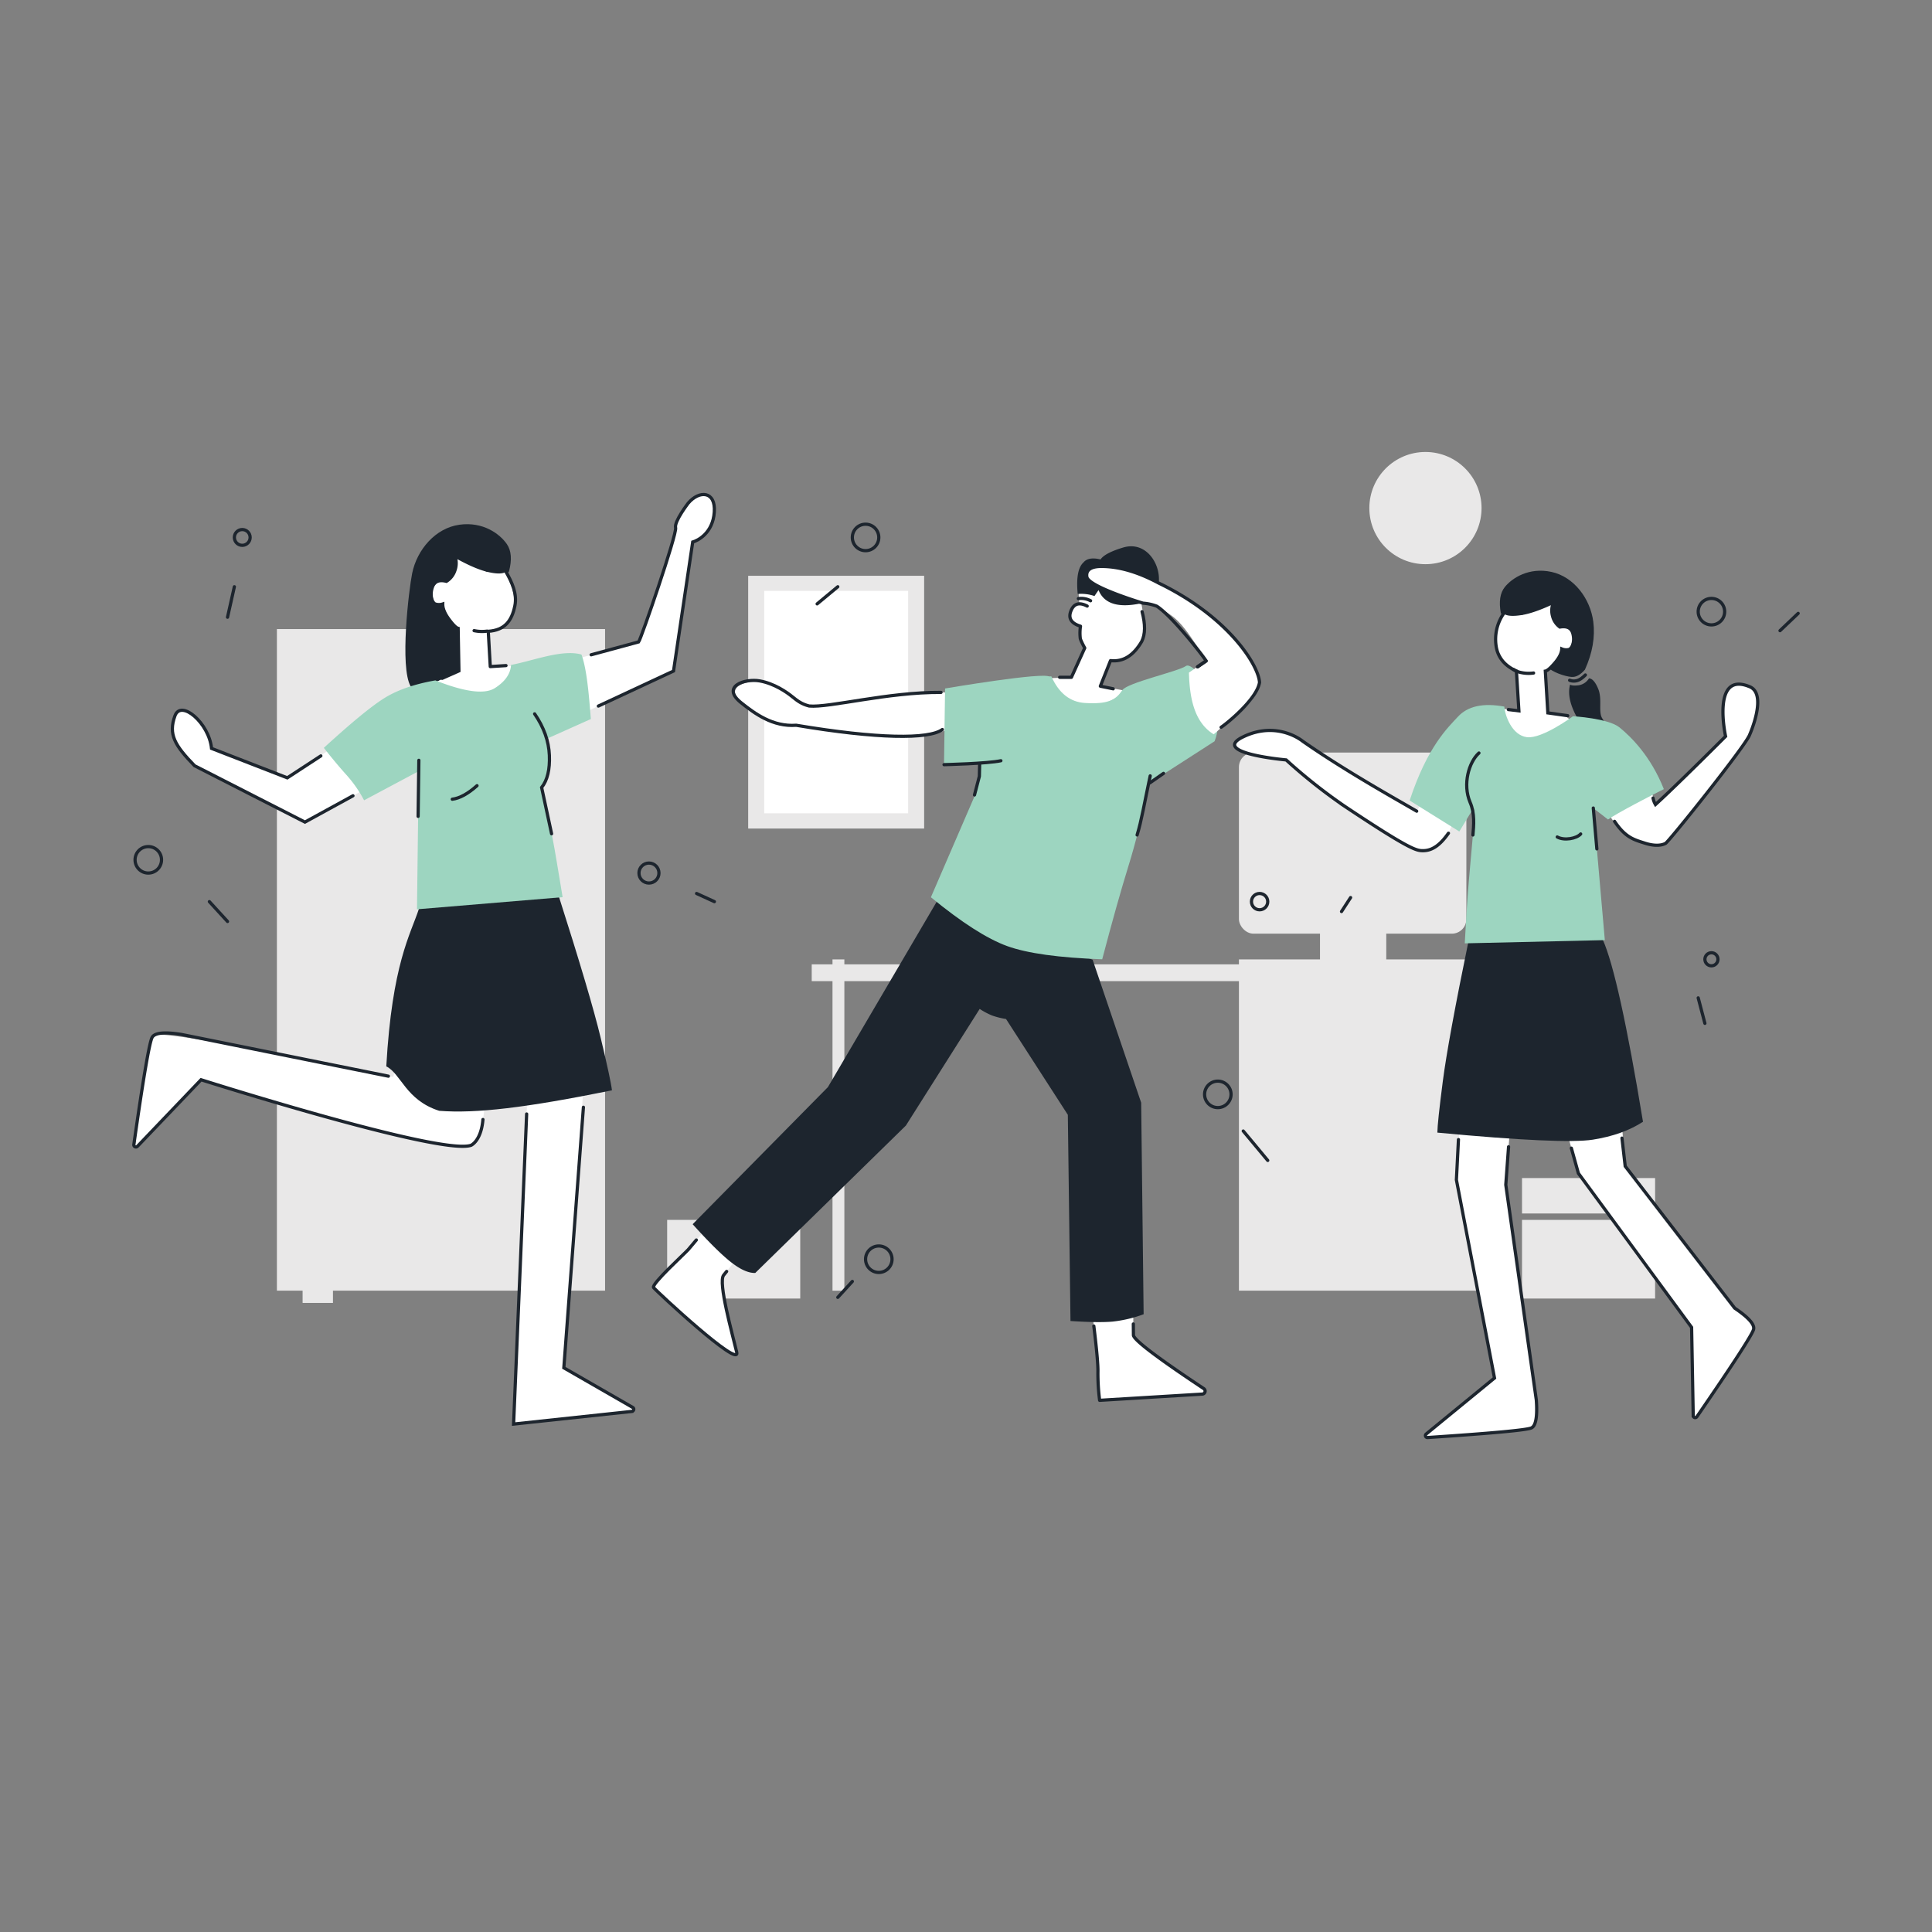 <svg id="Layer_1" data-name="Layer 1" xmlns="http://www.w3.org/2000/svg" viewBox="0 0 1200 1200"><rect x="0" y="0" width="1200" height="1200" fill="#808080" stroke="none"/><defs><style>.cls-1{fill:#e9e8e8;}.cls-2{fill:#fff;}.cls-3,.cls-6,.cls-7{fill:none;}.cls-3,.cls-6{stroke:#1d252e;stroke-linecap:round;stroke-width:2px;}.cls-4{fill:#1d252e;}.cls-5{fill:#9dd5c0;}.cls-6{stroke-linejoin:round;}</style></defs><rect class="cls-1" x="517.08" y="595.9" width="7.37" height="205.76"/><rect class="cls-1" x="769.52" y="595.9" width="156.01" height="205.76"/><rect class="cls-1" x="504.18" y="598.97" width="433.62" height="10.44"/><rect class="cls-1" x="769.52" y="467.44" width="141.27" height="112.48" rx="9.03"/><rect class="cls-1" x="819.88" y="575.01" width="41.15" height="23.95"/><rect class="cls-1" x="171.99" y="390.73" width="203.83" height="410.92"/><rect class="cls-1" x="187.95" y="796.21" width="18.86" height="13.06"/><rect class="cls-1" x="331.56" y="796.21" width="18.86" height="13.06"/><rect class="cls-1" x="414.38" y="757.69" width="82.66" height="48.86"/><rect class="cls-1" x="945.35" y="757.69" width="82.66" height="48.86"/><rect class="cls-1" x="945.35" y="731.71" width="82.66" height="22.01"/><rect class="cls-2" x="469.16" y="362.43" width="98.16" height="144.63"/><circle class="cls-1" cx="885.37" cy="315.58" r="34.85"/><path class="cls-1" d="M464.71,357.62v157H574v-157Zm99.35,147.53H474.65V367h89.41Z"/><path id="Path-94" class="cls-2" d="M906.57,699l-2,33.81,23.66,123.09-42.44,34.78a1.23,1.23,0,0,0-.17,1.73,1.2,1.2,0,0,0,1,.45q60.48-4,64.58-6t3-17.34L935.27,735.88l2.3-31"/><path id="Path-94-2" data-name="Path-94" class="cls-2" d="M974.28,706.91l6.1,21.83,70.33,95.71,1,54.86a1.23,1.23,0,0,0,1.25,1.21,1.26,1.26,0,0,0,1-.53q34.35-49.93,35.27-54.43t-11.77-13.06l-68-88.14-1.75-21.86"/><path class="cls-2" d="M1026.23,492.77c.31,1.41,1.25,5.7,2,6.93,8.52-7.73,25.85-24.67,43.54-42.35,0,0-8.82-40.36,14.52-31,12,4.16.4,30.07.4,30.07-2.26,6.5-50.09,66.27-52.22,67.41-3.67,1.95-8.93,1.12-12.67-.09-6.76-2.19-14.66-6.13-21.57-16.41"/><path class="cls-2" d="M899.65,517.53c-4.84,6.87-9.7,10.84-15.74,10.84-3.93,0-7.32,0-48.6-27.52A335.2,335.2,0,0,1,798.85,472s-47.87-4.2-26.54-14.41,36.86,2.83,36.86,2.83c26.68,18.57,57.21,35.51,70.76,43.42l3.65-6.13,19.18,12.63Z"/><path class="cls-3" d="M899.65,517.53c-4.84,6.87-9.7,10.84-15.74,10.84-3.93,0-7.32,0-48.6-27.52A335.2,335.2,0,0,1,798.85,472s-47.87-4.2-26.54-14.41,36.86,2.83,36.86,2.83c26.68,18.57,57.21,35.51,70.76,43.42"/><path id="Path-102" class="cls-4" d="M932.21,380.84q-2-10.66,2.47-16.24c4.51-5.59,15-12.43,29-9.37s24.1,16.68,25.94,30.93q1.83,14.25-5.18,29.75-4.2,4.88-8.36,4.55c-4.17-.33-12.42-3.13-15-6.39Q958.57,410.81,932.21,380.84Z"/><polygon id="Path-103" class="cls-2" points="934.04 380.98 929.38 390.96 929.69 403.04 935 412.2 941.22 416.77 943.45 441.5 930.2 439.87 931.08 456.51 964.55 464.17 977 448.91 972.63 444.77 961.39 442.78 959.69 418.22 966.53 410.58 970.05 403.05 975.35 402.89 977.61 394.76 974.2 390.27 967.4 388.24 963.57 380.29 964.99 373.99 945.5 381.88 934.04 380.98"/><path id="Path-89" class="cls-4" d="M912.31,583.59Q899.46,646,896.14,671.71t-3.37,31.78q78,7.31,96.56,4.38t31.16-11.12q-14.93-90.64-25-113.16T912.31,583.59Z"/><path id="Path-86" class="cls-3" d="M934,381a28.1,28.1,0,0,0-4.79,19.9q1.39,10.74,12.67,15.9l1.53,24.72-6.52-.8"/><path id="Path-87" class="cls-3" d="M934.47,380.27q2.44,2,10.27.81T965,374a12.61,12.61,0,0,0-.69,8.63,12,12,0,0,0,4.56,6.84q6.67-1.15,8.07,4.08c1.4,5.23-.65,9.29-2.42,9.86a7,7,0,0,1-4.46-.35q-.21,3.92-4.32,8.7t-5.91,5.09l1.57,25.94,12.34,1.74"/><path id="Path-94-3" data-name="Path-94" class="cls-3" d="M976,713.14l4.36,15.6,70.33,95.71,1,54.86a1.23,1.23,0,0,0,1.25,1.21,1.26,1.26,0,0,0,1-.53q34.35-49.93,35.27-54.43t-11.77-13.06l-68-88.14-2-17.45"/><path id="Path-94-4" data-name="Path-94" class="cls-3" d="M905.87,707.83l-1.27,25,23.66,123.09-42.44,34.78a1.23,1.23,0,0,0-.17,1.73,1.2,1.2,0,0,0,1,.45q60.48-4,64.58-6t3-17.34L935.27,735.88,937,712.3"/><path id="Path-98" class="cls-3" d="M939.88,415.72a13.28,13.28,0,0,0,4.85,2,22.24,22.24,0,0,0,7.79.3"/><path id="Path-104" class="cls-3" d="M974.94,422.53a7,7,0,0,0,4.06.32c1.65-.27,3.56-1.47,5.71-3.6"/><path id="Path-105" class="cls-4" d="M975.2,425.23q1.47.88,5.29.41a9.11,9.11,0,0,0,6.47-4.32q3.12.24,5.71,6.53c2.59,6.28.09,13.74,2.28,17.94a24.29,24.29,0,0,0,7.44,8.06q-18.35.76-23.82-10T975.2,425.23Z"/><path id="Path-88" class="cls-5" d="M934.36,438.88c.32,5.29,4.65,17.87,14.09,19s28.55-13,28.55-13,21.94,1.2,29,7,19.31,17.72,27.45,38.27c-7,3.41-29.68,15.21-34.67,18.88l-9.16-7.1,7.17,82-87,2q1.14-20.57,1.76-29c1.66-22.82,5.3-54,3.69-55.06l-8.84,14.59-30.85-19.24c11.06-33.58,23.79-45.32,29.94-52S921.27,436.47,934.36,438.88Z"/><path class="cls-3" d="M1026.74,495.71a12.38,12.38,0,0,0,1.51,4c8.52-7.73,25.85-24.67,43.54-42.35,0,0-8.82-40.36,14.52-31,12,4.16.4,30.07.4,30.07-2.26,6.5-50.09,66.27-52.22,67.41-3.67,1.95-8.93,1.12-12.67-.09-6.76-2.19-12.09-3.32-19-13.6"/><path class="cls-2" d="M344.78,427.1c1.06,11.27,13.81,18.23,23.85,12.86l49.71-23.17,11.91-80.12c3.07-.88,12.49-5.45,13.41-18.6s-9.24-13.66-16.16-5.61c0,0-8.84,11.43-7.87,15.32s-21.5,69.12-22.95,70.92l-40.34,11A16.42,16.42,0,0,0,344.78,427.1Z"/><path class="cls-3" d="M371.66,438.54l46.68-21.75,11.91-80.12c3.07-.88,12.49-5.45,13.41-18.6s-9.24-13.66-16.16-5.61c0,0-8.84,11.43-7.87,15.32s-21.5,69.12-22.95,70.92l-29.51,8"/><path class="cls-2" d="M120.85,475.59l68.55,35,33.34-18.25A16.21,16.21,0,1,0,204,466.07l-25.59,17.05-47.05-18.27c-1.53-15.65-18.95-30.66-22.73-20.24C104.47,456.17,108.5,462.87,120.85,475.59Z"/><path class="cls-3" d="M199.29,469.5l-20.85,13.62-47.05-18.27c-1.53-15.65-18.95-30.66-22.73-20.24-4.19,11.56-.16,18.26,12.19,31l68.55,35,29.84-16.34"/><path id="Path-109" class="cls-2" d="M362.08,679.91,350.23,849.58s43.93,25,43.22,26.41S319,884.51,319,884.51l8.6-204.78Z"/><path id="Path-109-Copy" class="cls-2" d="M292.6,711.35c-9,6.4-81.42-16.5-104.79-22.64-12.68-3.34-62.43-18.15-62.43-18.15s-41.09,43.69-41.47,42.58S91.15,646.57,95.76,643c5.9-3,89.62,13.71,148.35,25.88.42.08,1.57-6.94,2-6.85a237.76,237.76,0,0,1,55,18.71S301.63,705,292.6,711.35Z"/><path id="Path-102-2" data-name="Path-102" class="cls-4" d="M316.11,355q2.94-10.92-1.31-17.08c-4.26-6.16-14.6-14.08-29.47-12S259,341.41,256,356.1c-2,9.79-7.86,58.36-.91,70.24,4.55,3.84,37-12.28,41.94-12.29,7.45,0-16.45-23.53-13.53-26.71Q286.36,384.15,316.11,355Z"/><path id="Path-103-2" data-name="Path-103" class="cls-2" d="M314.19,355l4.07,10.74c3.14,11.61.22,25.12-14.31,25.93-.73,0,.06,12.84.06,12.84l.53,10,13.74-.87-1.07,11.87L283.9,438.63l-15.24-13.78,16.14-8.42-.17-24.66-6.52-8.48-3.08-8.1-5.5-.58L267.81,366l3.89-4.41,7.23-1.58,4.6-8-1-6.66,19.66,9.72Z"/><path id="Path-89-2" data-name="Path-89" class="cls-4" d="M346.56,555.06q20.25,63.33,26.54,89.59t7,32.58c-53.39,10.82-84.58,14.52-107.31,12.71-20.82-6.66-23.54-22.87-32.86-27.6,3.62-63.77,15-81.75,20.34-98.06S294.33,544.89,346.56,555.06Z"/><path id="Path-86-2" data-name="Path-86" class="cls-6" d="M314.19,355c3.81,6.67,7.13,13.86,5.61,21.24-1.92,9.57-6.43,15.19-16.53,15.88l1.25,21.91,9.76-.62"/><path id="Path-87-2" data-name="Path-87" class="cls-3" d="M313.8,354.25q-2.7,1.9-10.74,0t-20.51-8.94a13.16,13.16,0,0,1,0,9,12.5,12.5,0,0,1-5.27,6.76q-6.85-1.72-8.71,3.61c-1.87,5.34,0,9.72,1.75,10.46a7.46,7.46,0,0,0,4.67,0q-.09,4.08,3.81,9.38t5.76,5.75l.48,26.42-10.41,4.63"/><path id="Path-88-2" data-name="Path-88" class="cls-5" d="M317.41,413q-.46,8.28-10,14.37t-37-4.77q-19.56,3.45-31.67,11t-37.6,30.91q7.47,9.53,14,16.76a77.4,77.4,0,0,1,11,15.81L260.05,479,259,564.78l90.45-7.54q-3.48-21.19-5-29.87c-4.26-23.48-7.26-34.39-8-38.21,2.58-1.21,6.83-23.09,3.13-30.29L367,446.6c-1.26-15.67-2.55-31.17-5.84-40.05C349.25,403.1,331.05,410.46,317.41,413Z"/><path id="Path-94-5" data-name="Path-94" class="cls-3" d="M241.23,668.43,112.81,642.54q-15.72-2.52-18.26,1.7T83.14,710.92a1.27,1.27,0,0,0,.38,1.11,1.29,1.29,0,0,0,1.82,0l39.54-41.38S274,718,292.6,711.35c0,0,6.24-2.65,7.36-16"/><path id="Path-96" class="cls-3" d="M327.11,691.93,319,884.51l73.38-7.84a1.42,1.42,0,0,0,1.05-.68,1.25,1.25,0,0,0-.36-1.76l-42.86-24.65,12.16-161.84"/><path id="Path-98-2" data-name="Path-98" class="cls-3" d="M302.59,392a23.23,23.23,0,0,1-8.12-.3"/><path id="Path-99" class="cls-3" d="M332.07,443.39q8.61,12.51,9.16,25.74t-4.81,20l6.18,28.73"/><path id="Path-100" class="cls-3" d="M296.28,488q-8.49,7.56-15.37,8.41"/><line id="Path-101" class="cls-3" x1="260.16" y1="472.24" x2="259.7" y2="507.06"/><path id="Path-33" class="cls-2" d="M679.4,823.64q2.69,22,2.54,28.41A130.62,130.62,0,0,0,683,869.77l63.77-3.87a1.86,1.86,0,0,0,.92-3.4Q704.25,833.66,704,829.3l-.12-11.84-25.23.09c.27,2.12.53,4.15.76,6.09"/><path id="Path-32" class="cls-2" d="M438.62,763.28c-4.22,5-9.94,11.4-11.16,12.84-1.84,2.17-23.08,21.49-21.55,23.59s54.17,51,51.63,40.17-11.79-43.54-8.09-47.89l10-12.48Z"/><path id="Path-31" class="cls-4" d="M581.85,560,514.22,675.23l-84,85.15Q445.37,777.17,454.1,784t15,6.67l93.55-91.55,45.85-72.46a46.12,46.12,0,0,0,7.66,4.08,50.16,50.16,0,0,0,8.71,2.19l38.38,59.49,1.65,128.08q17.61,1.15,26.22.36a80.2,80.2,0,0,0,19.21-4.56L708.8,684.9l-30.16-88.8Z"/><path class="cls-2" d="M651.69,421.25l13.79-.53,8.27-18.19s-5.26-5.07-2.64-13.55c-.73-.29-8.84-2.88-5.93-9.51a6.56,6.56,0,0,1,5.29-4.39s-1.21-9,.35-9.77,10.1-2.26,19.69,2,17.57,3.69,18,5.52,2.64,13.71,2.33,18.87-5.05,13.72-12.22,17.29a20.45,20.45,0,0,1-9,1.68c-.81,2.4-6.94,15.36-5.78,15.6s15.11,2.65,16.06,3-14.69,9.39-19.09,9.18c0,0-10.84,1-20.39-4.64s-8.74-13.65-8.74-13.65"/><path id="Path-20" class="cls-6" d="M658.18,420.68c3,0,7.3,0,7.3,0l8.27-18.19s-2.48-4.49-2.77-6a28.34,28.34,0,0,1,.13-7.54q-8.65-2.67-5.93-9.51t10.09-3"/><path id="Path-21" class="cls-6" d="M709.36,379.91q3.17,11.82-.23,18.53-7.73,13.24-19.36,11.88l-6.33,15.88,8,1.63"/><path id="Path-22" class="cls-6" d="M669.81,371.8a12.35,12.35,0,0,1,7.56,1.34"/><path id="Path-23" class="cls-4" d="M669.38,368.93a25.33,25.33,0,0,1,10.43,1.29c.71-1.11,1.56-2.34,2.52-3.69q5.13,12.63,26,8.29c20.86-4.35,11-40.92-10.47-34.82q-11.64,3.47-14.28,7.47Q676,345.67,673,349.3,667.95,353.85,669.38,368.93Z"/><path id="Path-24" class="cls-5" d="M653,420.06q7,15.76,21,16.58c14,.83,19-1.79,23-7.87,2.83-4.71,34.86-11.69,39.6-15.11s26.63,24.58,17.8,46.75l-40.71,26.22q-5.94,29.14-12.85,51.45t-16.24,57.75q-40.32-1.43-59-8.19T578.2,557.3l28.67-66.36c2.16-26.68,10.9-68.16,20.61-68.74C634,421.81,623.6,422.56,653,420.06Z"/><path id="Path-28" class="cls-6" d="M714.41,481.91c-3.61,16.87-5.39,27.86-8.13,36.71"/><path id="Path-26" class="cls-2" d="M589.4,430.07c-33.09-.2-73.39,10.28-85.72,9.13-4.6-1.14-7.28-3.14-10.62-5.86s-11.05-8.11-20.15-9.74-24.3,3.37-11.54,13.55c8.5,6.78,19.72,15.07,34.23,14,50.29,8.46,83.6,8.34,96.82,0"/><path id="Path-26-2" data-name="Path-26" class="cls-6" d="M584.48,430.05c-33.09-.2-69.53,9.62-81.85,8.47-4.61-1.14-7.28-3.14-10.62-5.86s-11.05-8.11-20.15-9.74-24.3,3.37-11.54,13.55c8.5,6.79,19.72,15.07,34.22,14,50.3,8.46,82.42,8.84,90.78,2.64"/><path id="Path-24-2" data-name="Path-24" class="cls-5" d="M587,427.63s62.09-10.56,64.86-7.26c3.93,4.69-.28,37.45-6.52,43-4.06,8.84-32.93,10.67-59,11.55"/><path id="Path-32-2" data-name="Path-32" class="cls-6" d="M432.5,770.19l-5,5.93c-1.84,2.17-23.08,21.49-21.55,23.59s54.17,51,51.63,40.17-11.79-43.54-8.09-47.89l1.84-2.29"/><path id="Path-33-2" data-name="Path-33" class="cls-6" d="M679.4,823.64q2.69,22,2.54,28.41A130.62,130.62,0,0,0,683,869.77l63.77-3.87a1.86,1.86,0,0,0,.92-3.4Q704.25,833.66,704,829.3l-.07-6.95"/><path class="cls-6" d="M621.67,472.5c-8.39,1.82-35.3,2.44-35.3,2.44"/><polyline class="cls-6" points="608.48 474.44 608.3 482.17 605.28 493.76"/><path class="cls-6" d="M714.19,486.27c.76-.49,8.5-5.92,8.5-5.92"/><path id="Path-26-3" data-name="Path-26" class="cls-2" d="M675.07,358.41c-.61-3.6,1.4-6.53,9-6.55q16.32,0,35.53,10.3c43.78,21.14,62.24,51.4,62.71,61.79-1.77,10.49-9.33,16.12-13.54,19.21-2.83,2.08-14.17,12.38-14.91,12.93-12.65-7.74-15-24-15.39-38.32l10.62-7.24c-16.9-28.29-20.24-27.2-30.61-34a29.88,29.88,0,0,0-8.56-1.88S676.13,364.59,675.07,358.41Z"/><path id="Path-26-4" data-name="Path-26" class="cls-6" d="M743.82,414.15l5.32-3.62c0-.64-20.24-27.2-30.61-34a29.88,29.88,0,0,0-8.56-1.88s-33.84-10.1-34.9-16.28c-.61-3.6,1.4-6.53,9-6.55q16.32,0,35.53,10.3c43.78,21.14,62.24,51.4,62.71,61.79-1.77,10.49-20.42,25.58-23.85,27.81"/><line id="Path-25" class="cls-6" x1="743.83" y1="414.17" x2="749.14" y2="410.53"/><path class="cls-6" d="M918.6,467.71c-6.3,5.7-10.21,19.4-5.54,30.52,3.07,7,2.32,14.51,1.8,20.39"/><path class="cls-6" d="M967.23,519.86c4.33,2.43,12,1,14.55-1.87"/><line class="cls-6" x1="989.62" y1="501.88" x2="991.84" y2="527.26"/><circle class="cls-6" cx="403.08" cy="542.27" r="6.21"/><circle class="cls-6" cx="150.47" cy="333.81" r="4.9"/><circle class="cls-6" cx="756.41" cy="679.73" r="8.22"/><circle class="cls-6" cx="1063" cy="595.83" r="4.06"/><circle class="cls-6" cx="782.36" cy="560.02" r="5.06"/><circle class="cls-6" cx="1063" cy="379.91" r="8.22"/><circle class="cls-6" cx="537.62" cy="333.81" r="8.22"/><circle class="cls-6" cx="545.84" cy="782.12" r="8.22"/><circle class="cls-6" cx="92.11" cy="534.05" r="8.22"/><line class="cls-6" x1="130.04" y1="560.02" x2="141.32" y2="572.34"/><line class="cls-6" x1="145.57" y1="364.43" x2="141.32" y2="383.36"/><line class="cls-6" x1="520.37" y1="364.43" x2="507.54" y2="375.08"/><line class="cls-6" x1="432.66" y1="554.96" x2="443.72" y2="560.02"/><line class="cls-6" x1="529.4" y1="795.92" x2="520.37" y2="805.81"/><line class="cls-6" x1="772.2" y1="702.5" x2="787.42" y2="720.77"/><line class="cls-6" x1="838.88" y1="557.49" x2="833.24" y2="566.18"/><line class="cls-6" x1="1116.87" y1="380.98" x2="1105.59" y2="391.72"/><line class="cls-6" x1="1054.78" y1="619.79" x2="1058.94" y2="635.62"/><rect class="cls-7" width="1200" height="1200"/></svg>
